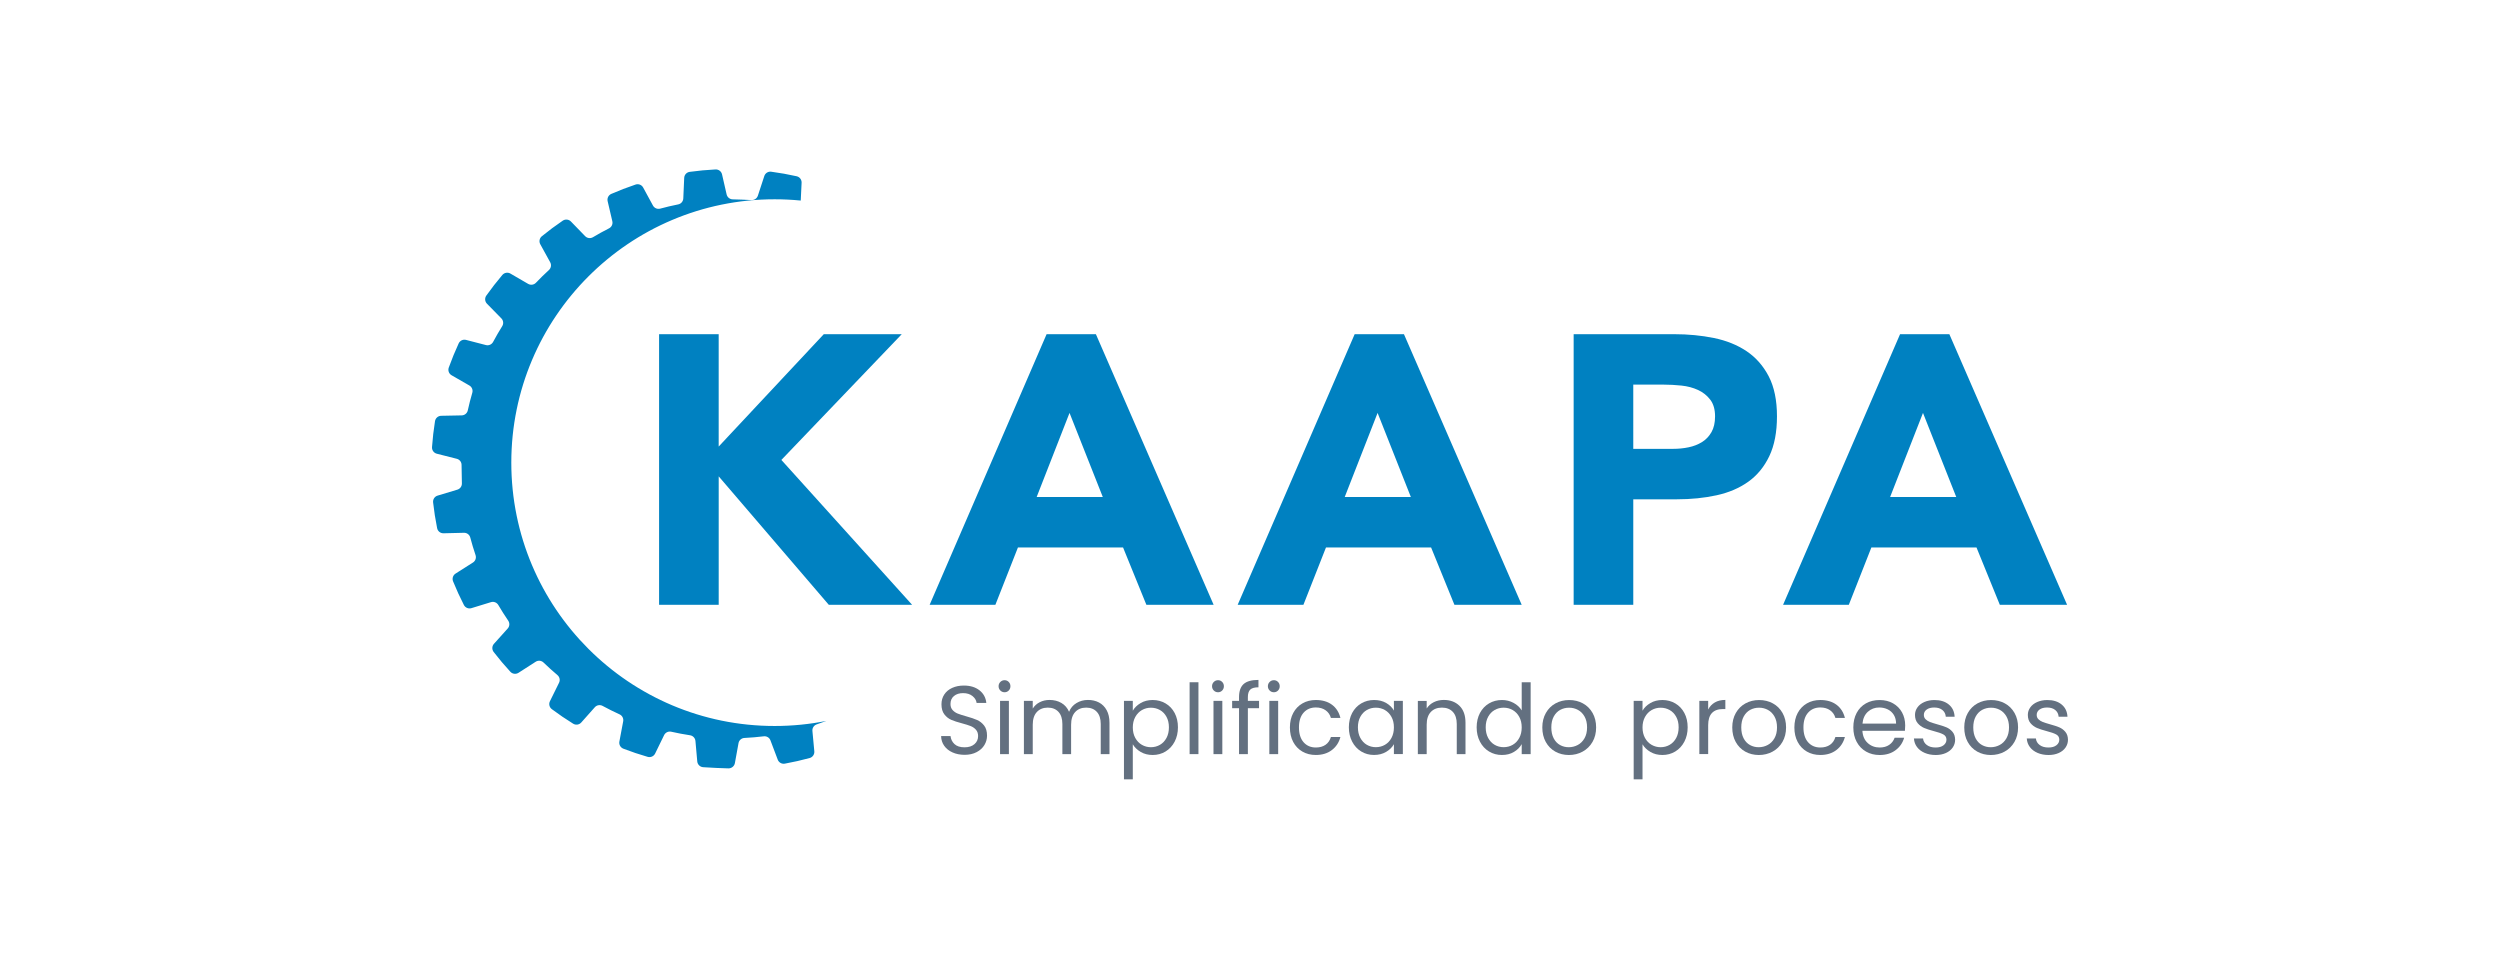 <?xml version="1.0" encoding="utf-8"?>
<!-- Generator: Adobe Illustrator 27.6.1, SVG Export Plug-In . SVG Version: 6.00 Build 0)  -->
<svg version="1.1" xmlns="http://www.w3.org/2000/svg" xmlns:xlink="http://www.w3.org/1999/xlink" x="0px" y="0px"
	 viewBox="0 0 1156.91 442.11" style="enable-background:new 0 0 1156.91 442.11;" xml:space="preserve">
<style type="text/css">
	.st0{fill:#FFFFFF;stroke:#CECECE;stroke-width:0.5;stroke-miterlimit:10;}
	.st1{opacity:0.5;fill:url(#SVGID_00000022527598808599139610000006791428955781919113_);}
	.st2{fill:#FFFFFF;}
	.st3{opacity:0.5;fill:url(#SVGID_00000165920594926259765690000011460100263194737552_);}
	.st4{opacity:0.5;fill:url(#SVGID_00000089534009167416888630000008973246992089598600_);}
	.st5{fill:#EEEFF2;}
	.st6{fill:none;stroke:#CECECE;stroke-width:0.5;stroke-miterlimit:10;}
	.st7{fill:#0080C0;}
	.st8{clip-path:url(#SVGID_00000075153825052376072020000014369234104727244706_);}
	.st9{opacity:0.15;}
	.st10{fill:#0081C1;}
	.st11{fill:#E9E9E9;stroke:#C7C7C7;stroke-width:0.5;stroke-miterlimit:10;}
	.st12{fill:#FFFFFF;stroke:#C7C7C7;stroke-width:0.5;stroke-miterlimit:10;}
	.st13{fill:#EAEFF3;}
	.st14{fill:#E9EEF2;}
	.st15{clip-path:url(#SVGID_00000083796323165023501770000000683853737061013926_);fill:#E9EEF2;}
	.st16{clip-path:url(#SVGID_00000083796323165023501770000000683853737061013926_);}
	.st17{clip-path:url(#SVGID_00000072997806014073256590000017908146673840299164_);fill:#FFFFFF;}
	
		.st18{clip-path:url(#SVGID_00000072997806014073256590000017908146673840299164_);fill:none;stroke:#BFCAD6;stroke-width:0.926;stroke-miterlimit:10;}
	.st19{clip-path:url(#SVGID_00000072997806014073256590000017908146673840299164_);fill:#128FC3;}
	.st20{clip-path:url(#SVGID_00000072997806014073256590000017908146673840299164_);fill:#0080B7;}
	.st21{clip-path:url(#SVGID_00000072997806014073256590000017908146673840299164_);fill:#637180;}
	.st22{clip-path:url(#SVGID_00000072997806014073256590000017908146673840299164_);fill:#0F263A;}
	.st23{clip-path:url(#SVGID_00000072997806014073256590000017908146673840299164_);fill:none;stroke:#1D1D1B;stroke-miterlimit:10;}
	.st24{clip-path:url(#SVGID_00000072997806014073256590000017908146673840299164_);fill:#E9EEF2;}
	.st25{clip-path:url(#SVGID_00000072997806014073256590000017908146673840299164_);}
	.st26{clip-path:url(#SVGID_00000120533754030036250740000012122227055639423901_);fill:#ECEDEF;}
	
		.st27{clip-path:url(#SVGID_00000120533754030036250740000012122227055639423901_);fill:none;stroke:#BFCAD6;stroke-width:0.727;stroke-miterlimit:10;}
	.st28{clip-path:url(#SVGID_00000159445073686788790740000004721544971574254731_);fill:#ECEDEF;}
	
		.st29{clip-path:url(#SVGID_00000159445073686788790740000004721544971574254731_);fill:none;stroke:#0080B7;stroke-width:0.727;stroke-miterlimit:10;}
	.st30{clip-path:url(#SVGID_00000085240567847899198290000006854390309227271808_);fill:#ECEDEF;}
	
		.st31{clip-path:url(#SVGID_00000085240567847899198290000006854390309227271808_);fill:none;stroke:#DE555D;stroke-width:0.727;stroke-miterlimit:10;}
	.st32{clip-path:url(#SVGID_00000085240567847899198290000006854390309227271808_);fill:#0080B7;}
	.st33{clip-path:url(#SVGID_00000085240567847899198290000006854390309227271808_);fill:#128FC3;}
	.st34{clip-path:url(#SVGID_00000181768015252583192300000003876562240559234952_);fill:#ECEDEF;}
	.st35{clip-path:url(#SVGID_00000181768015252583192300000003876562240559234952_);fill:#BFCAD6;}
	.st36{clip-path:url(#SVGID_00000181768015252583192300000003876562240559234952_);fill:#0080B7;}
	.st37{clip-path:url(#SVGID_00000181768015252583192300000003876562240559234952_);fill:#DE555D;}
	.st38{clip-path:url(#SVGID_00000181768015252583192300000003876562240559234952_);fill:#FFFFFF;}
	.st39{clip-path:url(#SVGID_00000071548433232469195840000016697033060317216394_);fill:none;stroke:#BFCAD6;stroke-miterlimit:10;}
	.st40{clip-path:url(#SVGID_00000071548433232469195840000016697033060317216394_);fill:#0080B7;}
	.st41{clip-path:url(#SVGID_00000071548433232469195840000016697033060317216394_);fill:#FFFFFF;}
	.st42{clip-path:url(#SVGID_00000071548433232469195840000016697033060317216394_);fill:#128FC3;}
	.st43{clip-path:url(#SVGID_00000071548433232469195840000016697033060317216394_);fill:none;stroke:#128FC3;stroke-miterlimit:10;}
	.st44{clip-path:url(#SVGID_00000145044463259738111560000010375103830086778028_);fill:#0080B7;}
	.st45{clip-path:url(#SVGID_00000145044463259738111560000010375103830086778028_);fill:#637180;}
	.st46{clip-path:url(#SVGID_00000145044463259738111560000010375103830086778028_);fill:none;stroke:#BFCAD6;stroke-miterlimit:10;}
	
		.st47{clip-path:url(#SVGID_00000145044463259738111560000010375103830086778028_);fill:none;stroke:#BFCAD6;stroke-width:0.727;stroke-miterlimit:10;}
	.st48{fill:#637080;}
	.st49{fill:none;stroke:#637080;stroke-width:2;stroke-linecap:round;stroke-linejoin:round;stroke-miterlimit:10;}
	.st50{fill:none;stroke:#0081C1;stroke-width:2;stroke-miterlimit:10;}
	.st51{fill:#1B1C1D;}
	.st52{fill:none;stroke:#1B1C1D;stroke-width:0.25;stroke-linecap:round;stroke-linejoin:round;stroke-miterlimit:10;}
	.st53{fill:none;stroke:#1B1C1D;stroke-width:0.5;stroke-linecap:round;stroke-linejoin:round;stroke-miterlimit:10;}
	.st54{fill:none;stroke:#1B1C1D;stroke-width:0.75;stroke-linecap:round;stroke-linejoin:round;stroke-miterlimit:10;}
	.st55{fill:#D32828;}
	.st56{clip-path:url(#SVGID_00000095330315306132949020000007406890843344183687_);}
	.st57{fill:none;}
	.st58{opacity:0.5;}
	.st59{clip-path:url(#SVGID_00000108300049384414855850000002344582241739903395_);}
	.st60{fill:none;stroke:#637080;stroke-linecap:round;stroke-linejoin:round;}
	.st61{fill:none;stroke:#DA007E;stroke-width:0.5;stroke-miterlimit:10;}
	.st62{clip-path:url(#SVGID_00000162318611085598301300000011480068738008571523_);}
	.st63{clip-path:url(#SVGID_00000006679626198913762200000014973331986778822067_);}
	.st64{fill:#B9B9B9;}
	.st65{fill:none;stroke:#DA007E;stroke-miterlimit:10;}
	.st66{fill:#DA007E;}
	.st67{fill:#231F20;}
	.st68{fill:#606060;}
	.st69{opacity:0.5;fill:url(#SVGID_00000160161842935303252450000003722715782724741308_);}
</style>
<g id="Capa_1">
</g>
<g id="Capa_2">
	<g>
		<g id="XMLID_00000030455810057617248850000008421832821414252168_">
			<g>
				<g id="XMLID_00000123436175553047823210000006095763927863683501_">
					<path id="XMLID_00000119095536758520757270000010532869578945837193_" class="st10" d="M340.08,353.14l1.68-9.24
						c0.24-1.34,1.38-2.34,2.74-2.4c3.01-0.15,6-0.4,8.95-0.76c1.34-0.16,2.62,0.61,3.09,1.88l3.37,8.92
						c0.5,1.33,1.88,2.11,3.28,1.85c3.89-0.71,7.72-1.57,11.49-2.6c1.38-0.37,2.29-1.69,2.16-3.11l-0.88-9.42
						c-0.13-1.36,0.7-2.62,1.99-3.05c1.51-0.51,3.01-1.04,4.5-1.61c-7.75,1.55-15.76,2.36-23.96,2.36
						c-67.31,0-121.87-54.56-121.87-121.87c0-67.31,54.56-121.87,121.87-121.87c4.07,0,8.1,0.2,12.07,0.59l0.4-8.24
						c0.07-1.43-0.9-2.7-2.3-3.01c-3.86-0.86-7.79-1.57-11.77-2.1c-1.41-0.19-2.75,0.65-3.19,2l-2.98,9.1
						c-0.42,1.27-1.63,2.1-2.97,2.02c-2.78-0.16-6.39-0.27-8.7-0.33c-1.34-0.03-2.49-0.97-2.79-2.28l-2.12-9.28
						c-0.32-1.39-1.59-2.35-3.02-2.28c-4.03,0.2-8.02,0.58-11.95,1.12c-1.41,0.19-2.48,1.37-2.54,2.79l-0.42,9.52
						c-0.06,1.35-1.03,2.49-2.36,2.75c-2.81,0.56-5.59,1.21-8.33,1.96c-1.31,0.36-2.7-0.24-3.35-1.43l-4.53-8.33
						c-0.68-1.26-2.17-1.84-3.52-1.38c-3.82,1.28-7.57,2.73-11.23,4.32c-1.3,0.57-2.02,1.98-1.69,3.37l2.17,9.29
						c0.31,1.32-0.32,2.67-1.53,3.28c-2.53,1.28-5,2.65-7.43,4.1c-1.17,0.7-2.66,0.5-3.61-0.47l-6.6-6.8
						c-1-1.02-2.58-1.18-3.77-0.38c-3.33,2.26-6.57,4.67-9.68,7.21c-1.1,0.9-1.41,2.45-0.72,3.7l4.59,8.35
						c0.65,1.19,0.41,2.66-0.59,3.58c-2.07,1.9-4.08,3.86-6.02,5.9c-0.94,0.98-2.42,1.19-3.6,0.51l-8.21-4.77
						c-1.23-0.72-2.8-0.44-3.72,0.64c-2.61,3.07-5.08,6.26-7.42,9.55c-0.82,1.16-0.7,2.75,0.3,3.76l6.66,6.79
						c0.95,0.97,1.11,2.46,0.39,3.61c-1.48,2.37-2.89,4.8-4.21,7.28c-0.64,1.19-2.01,1.8-3.32,1.46l-9.21-2.39
						c-1.38-0.36-2.81,0.33-3.41,1.62c-1.68,3.65-3.21,7.38-4.58,11.19c-0.48,1.34,0.06,2.84,1.3,3.55l8.24,4.74
						c1.18,0.68,1.73,2.07,1.35,3.37c-0.79,2.68-1.49,5.4-2.09,8.16c-0.29,1.32-1.45,2.27-2.81,2.3l-9.51,0.19
						c-1.42,0.03-2.62,1.07-2.85,2.48c-0.63,3.95-1.09,7.95-1.38,12c-0.1,1.42,0.83,2.72,2.21,3.07l9.25,2.35
						c1.3,0.33,2.21,1.49,2.21,2.83c0.01,2.35,0.06,5.93,0.15,8.53c0.05,1.33-0.81,2.53-2.09,2.92l-9.16,2.76
						c-1.36,0.41-2.23,1.74-2.07,3.15c0.45,4.03,1.07,8,1.86,11.92c0.28,1.4,1.53,2.4,2.96,2.36l9.47-0.23
						c1.36-0.03,2.56,0.87,2.91,2.19c0.72,2.76,1.54,5.48,2.45,8.16c0.43,1.28-0.07,2.69-1.21,3.41l-8.05,5.12
						c-1.2,0.76-1.68,2.27-1.15,3.59c1.51,3.73,3.18,7.38,5,10.93c0.65,1.27,2.12,1.9,3.48,1.48l9.06-2.78
						c1.3-0.4,2.7,0.15,3.39,1.32c1.45,2.47,2.98,4.89,4.6,7.26c0.76,1.12,0.66,2.61-0.24,3.61l-6.37,7.09
						c-0.95,1.06-1,2.64-0.14,3.77c2.44,3.16,5.02,6.22,7.73,9.16c0.97,1.05,2.55,1.26,3.76,0.49l7.96-5.12
						c1.15-0.74,2.65-0.59,3.63,0.36c2.08,2.01,4.23,3.95,6.44,5.82c1.03,0.87,1.34,2.33,0.74,3.54l-4.22,8.56
						c-0.63,1.27-0.26,2.81,0.88,3.66c3.18,2.38,6.47,4.62,9.86,6.72c1.22,0.76,2.8,0.53,3.75-0.54l6.28-7.06
						c0.91-1.02,2.39-1.28,3.59-0.63c2.57,1.39,5.19,2.7,7.87,3.92c1.23,0.56,1.92,1.88,1.67,3.21l-1.76,9.38
						c-0.26,1.4,0.51,2.78,1.84,3.29c3.68,1.42,7.43,2.68,11.25,3.78c1.37,0.4,2.84-0.25,3.46-1.54l4.15-8.51
						c0.6-1.22,1.96-1.88,3.28-1.58c2.88,0.65,5.79,1.2,8.74,1.65c1.34,0.2,2.36,1.3,2.48,2.64l0.84,9.46
						c0.13,1.43,1.27,2.56,2.7,2.67c3.74,0.28,8.75,0.46,11.72,0.55C338.55,355.6,339.82,354.57,340.08,353.14z"/>
				</g>
			</g>
		</g>
		<g>
			<g>
				<path class="st10" d="M304.99,154.65h27.59v52l48.64-52h36.08l-55.71,58.19l60.49,67.03h-38.55l-50.94-59.43v59.43h-27.59
					V154.65z"/>
				<path class="st10" d="M484.33,154.65h22.81l54.48,125.22H530.5l-10.79-26.53h-48.64l-10.44,26.53h-30.42L484.33,154.65z
					 M494.94,191.08l-15.21,38.91h30.6L494.94,191.08z"/>
				<path class="st10" d="M626.89,154.65h22.81l54.48,125.22h-31.13l-10.79-26.53h-48.64l-10.44,26.53h-30.42L626.89,154.65z
					 M637.5,191.08l-15.21,38.91h30.6L637.5,191.08z"/>
				<path class="st10" d="M728.23,154.65h46.52c6.48,0,12.62,0.59,18.39,1.77c5.78,1.18,10.82,3.22,15.12,6.1
					c4.3,2.89,7.72,6.78,10.26,11.67c2.53,4.9,3.8,11.06,3.8,18.48c0,7.31-1.18,13.44-3.54,18.4c-2.36,4.95-5.6,8.9-9.73,11.85
					c-4.13,2.95-9.02,5.04-14.68,6.28c-5.66,1.24-11.79,1.86-18.39,1.86h-20.16v48.82h-27.59V154.65z M755.82,207.71h18.4
					c2.47,0,4.86-0.23,7.16-0.71c2.3-0.47,4.36-1.27,6.19-2.39c1.83-1.12,3.3-2.65,4.42-4.6c1.12-1.94,1.68-4.39,1.68-7.34
					c0-3.18-0.74-5.75-2.21-7.69c-1.48-1.94-3.36-3.45-5.66-4.51c-2.3-1.06-4.86-1.74-7.69-2.04c-2.83-0.29-5.55-0.44-8.14-0.44
					h-14.15V207.71z"/>
				<path class="st10" d="M879.28,154.65h22.81l54.48,125.22h-31.13l-10.79-26.53h-48.64l-10.44,26.53h-30.42L879.28,154.65z
					 M889.89,191.08l-15.21,38.91h30.6L889.89,191.08z"/>
			</g>
		</g>
		<g>
			<path class="st48" d="M440.79,348.19c-1.64-0.73-2.91-1.75-3.84-3.06c-0.93-1.3-1.41-2.81-1.44-4.52h4.36
				c0.15,1.47,0.76,2.7,1.82,3.71c1.06,1,2.61,1.51,4.65,1.51c1.95,0,3.48-0.49,4.6-1.46c1.13-0.97,1.69-2.23,1.69-3.75
				c0-1.2-0.33-2.17-0.99-2.92c-0.66-0.75-1.48-1.32-2.47-1.71c-0.99-0.39-2.32-0.81-4-1.26c-2.07-0.54-3.72-1.08-4.97-1.62
				c-1.24-0.54-2.31-1.39-3.19-2.54c-0.89-1.15-1.33-2.7-1.33-4.65c0-1.71,0.43-3.22,1.3-4.54c0.87-1.32,2.09-2.34,3.66-3.05
				c1.57-0.72,3.38-1.08,5.41-1.08c2.94,0,5.34,0.73,7.21,2.2c1.87,1.47,2.93,3.41,3.17,5.84h-4.49c-0.15-1.2-0.78-2.26-1.89-3.17
				c-1.11-0.91-2.58-1.37-4.4-1.37c-1.71,0-3.1,0.44-4.18,1.33c-1.08,0.88-1.62,2.12-1.62,3.71c0,1.14,0.32,2.07,0.97,2.79
				c0.64,0.72,1.44,1.27,2.38,1.64c0.94,0.38,2.27,0.8,3.98,1.28c2.07,0.57,3.73,1.13,4.99,1.69c1.26,0.55,2.34,1.41,3.24,2.56
				c0.9,1.15,1.35,2.72,1.35,4.7c0,1.53-0.4,2.96-1.21,4.32c-0.81,1.35-2,2.44-3.59,3.28c-1.59,0.84-3.46,1.26-5.62,1.26
				C444.27,349.29,442.42,348.93,440.79,348.19z"/>
			<path class="st48" d="M462.92,319.54c-0.54-0.54-0.81-1.2-0.81-1.98c0-0.78,0.27-1.44,0.81-1.98c0.54-0.54,1.2-0.81,1.98-0.81
				c0.75,0,1.38,0.27,1.91,0.81c0.52,0.54,0.78,1.2,0.78,1.98c0,0.78-0.26,1.44-0.78,1.98c-0.53,0.54-1.16,0.81-1.91,0.81
				C464.12,320.35,463.46,320.08,462.92,319.54z M466.88,324.35v24.63h-4.09v-24.63H466.88z"/>
			<path class="st48" d="M508.58,325.09c1.5,0.79,2.68,1.98,3.55,3.57c0.87,1.59,1.3,3.52,1.3,5.8v14.52h-4.05v-13.93
				c0-2.46-0.6-4.34-1.82-5.64c-1.21-1.3-2.85-1.95-4.92-1.95c-2.13,0-3.82,0.68-5.08,2.04c-1.26,1.36-1.89,3.33-1.89,5.91v13.57
				h-4.04v-13.93c0-2.46-0.61-4.34-1.82-5.64c-1.21-1.3-2.85-1.95-4.92-1.95c-2.13,0-3.82,0.68-5.08,2.04
				c-1.26,1.36-1.89,3.33-1.89,5.91v13.57h-4.09v-24.63h4.09v3.55c0.81-1.29,1.89-2.28,3.26-2.96c1.36-0.69,2.87-1.03,4.52-1.03
				c2.07,0,3.89,0.46,5.48,1.39c1.59,0.93,2.77,2.29,3.55,4.09c0.69-1.74,1.83-3.08,3.42-4.04c1.59-0.96,3.36-1.44,5.3-1.44
				C505.37,323.9,507.08,324.3,508.58,325.09z"/>
			<path class="st48" d="M527.84,325.36c1.6-0.95,3.47-1.42,5.59-1.42c2.19,0,4.17,0.53,5.95,1.57c1.78,1.05,3.19,2.52,4.2,4.43
				s1.53,4.11,1.53,6.63c0,2.49-0.51,4.7-1.53,6.65c-1.02,1.95-2.42,3.46-4.2,4.54c-1.78,1.08-3.77,1.62-5.95,1.62
				c-2.1,0-3.95-0.47-5.55-1.41s-2.82-2.12-3.66-3.53v16.22h-4.09v-36.31h4.09v4.54C525.03,327.48,526.23,326.3,527.84,325.36z
				 M539.81,331.72c-0.75-1.38-1.76-2.43-3.03-3.14c-1.27-0.72-2.67-1.08-4.2-1.08c-1.5,0-2.88,0.37-4.16,1.1
				c-1.27,0.74-2.29,1.8-3.06,3.19c-0.76,1.39-1.14,3-1.14,4.83c0,1.86,0.38,3.48,1.14,4.87c0.77,1.39,1.78,2.46,3.06,3.19
				c1.27,0.73,2.66,1.1,4.16,1.1c1.53,0,2.93-0.37,4.2-1.1c1.27-0.73,2.28-1.8,3.03-3.19c0.75-1.39,1.12-3.03,1.12-4.92
				C540.93,334.71,540.56,333.1,539.81,331.72z"/>
			<path class="st48" d="M554.6,315.72v33.26h-4.09v-33.26H554.6z"/>
			<path class="st48" d="M561.7,319.54c-0.54-0.54-0.81-1.2-0.81-1.98c0-0.78,0.27-1.44,0.81-1.98c0.54-0.54,1.2-0.81,1.98-0.81
				c0.75,0,1.38,0.27,1.91,0.81c0.52,0.54,0.78,1.2,0.78,1.98c0,0.78-0.26,1.44-0.78,1.98c-0.53,0.54-1.16,0.81-1.91,0.81
				C562.89,320.35,562.23,320.08,561.7,319.54z M565.65,324.35v24.63h-4.09v-24.63H565.65z"/>
			<path class="st48" d="M582.64,327.72h-5.17v21.26h-4.09v-21.26h-3.19v-3.37h3.19v-1.75c0-2.75,0.71-4.77,2.13-6.05
				c1.42-1.27,3.71-1.91,6.86-1.91v3.42c-1.8,0-3.06,0.35-3.8,1.06c-0.73,0.71-1.1,1.87-1.1,3.48v1.75h5.17V327.72z"/>
			<path class="st48" d="M587.54,319.54c-0.54-0.54-0.81-1.2-0.81-1.98c0-0.78,0.27-1.44,0.81-1.98s1.2-0.81,1.98-0.81
				c0.75,0,1.38,0.27,1.91,0.81c0.52,0.54,0.78,1.2,0.78,1.98c0,0.78-0.26,1.44-0.78,1.98c-0.53,0.54-1.16,0.81-1.91,0.81
				C588.73,320.35,588.07,320.08,587.54,319.54z M591.49,324.35v24.63h-4.09v-24.63H591.49z"/>
			<path class="st48" d="M598.46,329.94c1.02-1.9,2.43-3.38,4.25-4.43c1.81-1.05,3.89-1.57,6.22-1.57c3.02,0,5.52,0.74,7.48,2.2
				c1.96,1.47,3.26,3.51,3.89,6.11h-4.4c-0.42-1.5-1.23-2.68-2.45-3.55c-1.21-0.87-2.72-1.31-4.52-1.31c-2.34,0-4.23,0.8-5.67,2.41
				c-1.43,1.6-2.15,3.87-2.15,6.81c0,2.96,0.72,5.26,2.15,6.88c1.44,1.62,3.33,2.43,5.67,2.43c1.79,0,3.29-0.42,4.49-1.26
				c1.2-0.84,2.02-2.04,2.47-3.59h4.4c-0.66,2.51-1.98,4.53-3.96,6.04c-1.98,1.51-4.45,2.27-7.41,2.27c-2.34,0-4.41-0.52-6.22-1.57
				c-1.81-1.05-3.23-2.53-4.25-4.45c-1.02-1.92-1.53-4.16-1.53-6.74C596.93,334.07,597.44,331.85,598.46,329.94z"/>
			<path class="st48" d="M625.73,329.94c1.02-1.9,2.42-3.38,4.2-4.43c1.78-1.05,3.77-1.57,5.95-1.57c2.16,0,4.03,0.46,5.62,1.39
				c1.59,0.93,2.77,2.1,3.55,3.5v-4.49h4.14v24.63h-4.14v-4.58c-0.81,1.44-2.02,2.63-3.62,3.57c-1.6,0.94-3.47,1.41-5.59,1.41
				c-2.19,0-4.17-0.54-5.93-1.62c-1.77-1.08-3.16-2.59-4.18-4.54c-1.02-1.95-1.53-4.16-1.53-6.65
				C624.21,334.06,624.72,331.85,625.73,329.94z M643.93,331.76c-0.75-1.38-1.76-2.43-3.03-3.17c-1.28-0.73-2.67-1.1-4.2-1.1
				c-1.53,0-2.92,0.36-4.18,1.08c-1.26,0.72-2.26,1.77-3.01,3.14c-0.75,1.38-1.12,3-1.12,4.85c0,1.89,0.37,3.53,1.12,4.92
				c0.75,1.39,1.75,2.46,3.01,3.19c1.26,0.73,2.65,1.1,4.18,1.1c1.53,0,2.93-0.37,4.2-1.1c1.27-0.73,2.28-1.8,3.03-3.19
				c0.75-1.39,1.12-3.02,1.12-4.87C645.06,334.76,644.68,333.14,643.93,331.76z"/>
			<path class="st48" d="M675.39,326.62c1.86,1.81,2.79,4.42,2.79,7.84v14.52h-4.04v-13.93c0-2.46-0.61-4.34-1.84-5.64
				c-1.23-1.3-2.91-1.95-5.03-1.95c-2.16,0-3.87,0.67-5.14,2.02c-1.28,1.35-1.91,3.31-1.91,5.89v13.62h-4.09v-24.63h4.09v3.5
				c0.81-1.26,1.91-2.23,3.3-2.92c1.39-0.69,2.93-1.03,4.61-1.03C671.11,323.9,673.53,324.81,675.39,326.62z"/>
			<path class="st48" d="M684.87,329.94c1.02-1.9,2.42-3.38,4.2-4.43c1.78-1.05,3.78-1.57,6-1.57c1.92,0,3.7,0.44,5.35,1.33
				c1.65,0.89,2.9,2.05,3.77,3.48v-13.03h4.14v33.26h-4.14v-4.63c-0.81,1.47-2.01,2.67-3.6,3.62s-3.44,1.41-5.57,1.41
				c-2.19,0-4.17-0.54-5.95-1.62c-1.78-1.08-3.19-2.59-4.2-4.54c-1.02-1.95-1.53-4.16-1.53-6.65
				C683.35,334.06,683.86,331.85,684.87,329.94z M703.07,331.76c-0.75-1.38-1.76-2.43-3.03-3.17c-1.28-0.73-2.67-1.1-4.2-1.1
				c-1.53,0-2.92,0.36-4.18,1.08c-1.26,0.72-2.26,1.77-3.01,3.14c-0.75,1.38-1.12,3-1.12,4.85c0,1.89,0.37,3.53,1.12,4.92
				c0.75,1.39,1.75,2.46,3.01,3.19s2.65,1.1,4.18,1.1c1.53,0,2.93-0.37,4.2-1.1c1.27-0.73,2.28-1.8,3.03-3.19
				c0.75-1.39,1.12-3.02,1.12-4.87C704.2,334.76,703.82,333.14,703.07,331.76z"/>
			<path class="st48" d="M719.72,347.81c-1.87-1.05-3.34-2.54-4.4-4.47c-1.07-1.93-1.59-4.17-1.59-6.72c0-2.52,0.55-4.74,1.64-6.67
				c1.09-1.93,2.58-3.42,4.47-4.45c1.89-1.03,4-1.55,6.34-1.55s4.45,0.52,6.34,1.55c1.89,1.03,3.38,2.51,4.47,4.43
				c1.09,1.92,1.64,4.15,1.64,6.7c0,2.55-0.56,4.79-1.68,6.72c-1.12,1.93-2.65,3.43-4.56,4.47c-1.92,1.05-4.04,1.57-6.38,1.57
				C723.68,349.38,721.6,348.86,719.72,347.81z M730.13,344.75c1.29-0.69,2.33-1.72,3.12-3.1c0.79-1.38,1.19-3.06,1.19-5.03
				s-0.39-3.65-1.17-5.03c-0.78-1.38-1.8-2.4-3.06-3.08c-1.26-0.68-2.62-1.01-4.09-1.01c-1.5,0-2.87,0.34-4.11,1.01
				c-1.24,0.68-2.24,1.7-2.99,3.08c-0.75,1.38-1.12,3.06-1.12,5.03c0,2.01,0.37,3.7,1.1,5.08c0.73,1.38,1.72,2.41,2.94,3.08
				c1.23,0.68,2.57,1.01,4.04,1.01C727.46,345.78,728.84,345.44,730.13,344.75z"/>
			<path class="st48" d="M763.72,325.36c1.6-0.95,3.47-1.42,5.59-1.42c2.19,0,4.17,0.53,5.95,1.57c1.78,1.05,3.19,2.52,4.2,4.43
				c1.02,1.9,1.53,4.11,1.53,6.63c0,2.49-0.51,4.7-1.53,6.65c-1.02,1.95-2.42,3.46-4.2,4.54c-1.78,1.08-3.77,1.62-5.95,1.62
				c-2.1,0-3.95-0.47-5.55-1.41c-1.6-0.94-2.82-2.12-3.66-3.53v16.22h-4.09v-36.31h4.09v4.54
				C760.91,327.48,762.11,326.3,763.72,325.36z M775.69,331.72c-0.75-1.38-1.76-2.43-3.03-3.14c-1.27-0.72-2.67-1.08-4.2-1.08
				c-1.5,0-2.88,0.37-4.16,1.1c-1.27,0.74-2.29,1.8-3.06,3.19c-0.76,1.39-1.14,3-1.14,4.83c0,1.86,0.38,3.48,1.14,4.87
				c0.77,1.39,1.78,2.46,3.06,3.19s2.66,1.1,4.16,1.1c1.53,0,2.93-0.37,4.2-1.1s2.28-1.8,3.03-3.19c0.75-1.39,1.12-3.03,1.12-4.92
				C776.82,334.71,776.44,333.1,775.69,331.72z"/>
			<path class="st48" d="M793.56,325.07c1.33-0.78,2.96-1.17,4.87-1.17v4.22h-1.08c-4.58,0-6.87,2.49-6.87,7.46v13.39h-4.09v-24.63
				h4.09v4C791.2,326.94,792.22,325.85,793.56,325.07z"/>
			<path class="st48" d="M807.62,347.81c-1.87-1.05-3.34-2.54-4.4-4.47c-1.07-1.93-1.59-4.17-1.59-6.72c0-2.52,0.55-4.74,1.64-6.67
				c1.09-1.93,2.59-3.42,4.47-4.45c1.89-1.03,4-1.55,6.34-1.55c2.34,0,4.45,0.52,6.34,1.55c1.89,1.03,3.38,2.51,4.47,4.43
				c1.09,1.92,1.64,4.15,1.64,6.7c0,2.55-0.56,4.79-1.68,6.72c-1.12,1.93-2.65,3.43-4.56,4.47s-4.04,1.57-6.38,1.57
				C811.59,349.38,809.5,348.86,807.62,347.81z M818.03,344.75c1.29-0.69,2.33-1.72,3.12-3.1c0.79-1.38,1.19-3.06,1.19-5.03
				s-0.39-3.65-1.17-5.03c-0.78-1.38-1.8-2.4-3.06-3.08c-1.26-0.68-2.62-1.01-4.09-1.01c-1.5,0-2.87,0.34-4.11,1.01
				c-1.24,0.68-2.24,1.7-2.99,3.08c-0.75,1.38-1.12,3.06-1.12,5.03c0,2.01,0.37,3.7,1.1,5.08c0.73,1.38,1.72,2.41,2.94,3.08
				c1.23,0.68,2.57,1.01,4.04,1.01C815.36,345.78,816.74,345.44,818.03,344.75z"/>
			<path class="st48" d="M831.91,329.94c1.02-1.9,2.43-3.38,4.25-4.43c1.81-1.05,3.89-1.57,6.23-1.57c3.02,0,5.52,0.74,7.48,2.2
				c1.96,1.47,3.26,3.51,3.89,6.11h-4.4c-0.42-1.5-1.23-2.68-2.45-3.55c-1.21-0.87-2.72-1.31-4.52-1.31c-2.34,0-4.23,0.8-5.67,2.41
				c-1.43,1.6-2.15,3.87-2.15,6.81c0,2.96,0.72,5.26,2.15,6.88c1.44,1.62,3.33,2.43,5.67,2.43c1.79,0,3.29-0.42,4.49-1.26
				c1.2-0.84,2.02-2.04,2.47-3.59h4.4c-0.66,2.51-1.98,4.53-3.96,6.04c-1.98,1.51-4.45,2.27-7.41,2.27c-2.34,0-4.41-0.52-6.23-1.57
				c-1.81-1.05-3.23-2.53-4.25-4.45s-1.53-4.16-1.53-6.74C830.39,334.07,830.89,331.85,831.91,329.94z"/>
			<path class="st48" d="M881.53,338.19h-19.68c0.15,2.43,0.98,4.32,2.49,5.68c1.51,1.36,3.35,2.05,5.51,2.05
				c1.77,0,3.24-0.41,4.42-1.23s2.02-1.92,2.5-3.3h4.4c-0.66,2.37-1.98,4.29-3.96,5.77c-1.98,1.49-4.43,2.23-7.37,2.23
				c-2.34,0-4.43-0.52-6.27-1.57c-1.85-1.05-3.29-2.54-4.34-4.47c-1.05-1.93-1.57-4.17-1.57-6.72c0-2.54,0.51-4.78,1.53-6.7
				c1.02-1.92,2.45-3.39,4.29-4.43c1.84-1.03,3.96-1.55,6.36-1.55c2.33,0,4.4,0.51,6.2,1.53c1.8,1.02,3.18,2.42,4.16,4.2
				c0.97,1.78,1.46,3.8,1.46,6.05C881.66,336.5,881.61,337.32,881.53,338.19z M876.4,330.84c-0.69-1.12-1.63-1.98-2.81-2.56
				c-1.18-0.58-2.5-0.88-3.93-0.88c-2.07,0-3.83,0.66-5.28,1.98c-1.45,1.32-2.28,3.15-2.49,5.48h15.55
				C877.43,333.31,877.09,331.97,876.4,330.84z"/>
			<path class="st48" d="M890.69,348.41c-1.5-0.64-2.68-1.54-3.55-2.69c-0.87-1.15-1.35-2.48-1.44-3.98h4.22
				c0.12,1.23,0.7,2.23,1.73,3.01c1.03,0.78,2.39,1.17,4.07,1.17c1.56,0,2.79-0.34,3.68-1.03c0.9-0.69,1.35-1.56,1.35-2.61
				c0-1.08-0.48-1.88-1.44-2.41c-0.96-0.52-2.44-1.04-4.45-1.55c-1.83-0.48-3.32-0.96-4.47-1.46c-1.15-0.5-2.14-1.23-2.96-2.2
				c-0.82-0.97-1.24-2.26-1.24-3.84c0-1.26,0.38-2.41,1.13-3.46c0.75-1.05,1.81-1.88,3.19-2.49s2.95-0.92,4.72-0.92
				c2.73,0,4.93,0.69,6.6,2.07c1.68,1.38,2.58,3.26,2.7,5.66h-4.09c-0.09-1.29-0.61-2.32-1.55-3.1c-0.95-0.78-2.21-1.17-3.8-1.17
				c-1.47,0-2.64,0.32-3.5,0.95c-0.87,0.63-1.3,1.45-1.3,2.47c0,0.81,0.26,1.48,0.79,2c0.52,0.52,1.18,0.94,1.98,1.26
				c0.79,0.31,1.89,0.66,3.3,1.06c1.77,0.48,3.21,0.95,4.32,1.41c1.11,0.46,2.06,1.16,2.85,2.09c0.79,0.93,1.2,2.14,1.23,3.64
				c0,1.35-0.37,2.56-1.12,3.64c-0.75,1.08-1.8,1.93-3.17,2.54c-1.36,0.61-2.93,0.92-4.7,0.92
				C893.88,349.38,892.19,349.06,890.69,348.41z"/>
			<path class="st48" d="M914.98,347.81c-1.87-1.05-3.34-2.54-4.4-4.47c-1.07-1.93-1.59-4.17-1.59-6.72c0-2.52,0.55-4.74,1.64-6.67
				c1.09-1.93,2.59-3.42,4.47-4.45c1.89-1.03,4-1.55,6.34-1.55c2.34,0,4.45,0.52,6.34,1.55c1.89,1.03,3.38,2.51,4.47,4.43
				c1.09,1.92,1.64,4.15,1.64,6.7c0,2.55-0.56,4.79-1.68,6.72c-1.12,1.93-2.65,3.43-4.56,4.47s-4.04,1.57-6.38,1.57
				C918.94,349.38,916.85,348.86,914.98,347.81z M925.39,344.75c1.29-0.69,2.33-1.72,3.12-3.1c0.79-1.38,1.19-3.06,1.19-5.03
				s-0.39-3.65-1.17-5.03c-0.78-1.38-1.8-2.4-3.06-3.08c-1.26-0.68-2.62-1.01-4.09-1.01c-1.5,0-2.87,0.34-4.11,1.01
				c-1.24,0.68-2.24,1.7-2.99,3.08c-0.75,1.38-1.12,3.06-1.12,5.03c0,2.01,0.37,3.7,1.1,5.08c0.73,1.38,1.72,2.41,2.94,3.08
				c1.23,0.68,2.57,1.01,4.04,1.01C922.72,345.78,924.1,345.44,925.39,344.75z"/>
			<path class="st48" d="M942.91,348.41c-1.5-0.64-2.68-1.54-3.55-2.69c-0.87-1.15-1.35-2.48-1.44-3.98h4.22
				c0.12,1.23,0.7,2.23,1.73,3.01c1.03,0.78,2.39,1.17,4.07,1.17c1.56,0,2.79-0.34,3.68-1.03c0.9-0.69,1.35-1.56,1.35-2.61
				c0-1.08-0.48-1.88-1.44-2.41c-0.96-0.52-2.44-1.04-4.45-1.55c-1.83-0.48-3.32-0.96-4.47-1.46c-1.15-0.5-2.14-1.23-2.96-2.2
				c-0.82-0.97-1.24-2.26-1.24-3.84c0-1.26,0.38-2.41,1.13-3.46c0.75-1.05,1.81-1.88,3.19-2.49s2.95-0.92,4.72-0.92
				c2.73,0,4.93,0.69,6.6,2.07c1.68,1.38,2.58,3.26,2.7,5.66h-4.09c-0.09-1.29-0.61-2.32-1.55-3.1c-0.95-0.78-2.21-1.17-3.8-1.17
				c-1.47,0-2.64,0.32-3.5,0.95c-0.87,0.63-1.3,1.45-1.3,2.47c0,0.81,0.26,1.48,0.79,2c0.52,0.52,1.18,0.94,1.98,1.26
				c0.79,0.31,1.89,0.66,3.3,1.06c1.77,0.48,3.21,0.95,4.32,1.41c1.11,0.46,2.06,1.16,2.85,2.09c0.79,0.93,1.2,2.14,1.23,3.64
				c0,1.35-0.37,2.56-1.12,3.64c-0.75,1.08-1.8,1.93-3.17,2.54c-1.36,0.61-2.93,0.92-4.7,0.92
				C946.1,349.38,944.41,349.06,942.91,348.41z"/>
		</g>
	</g>
</g>
</svg>
